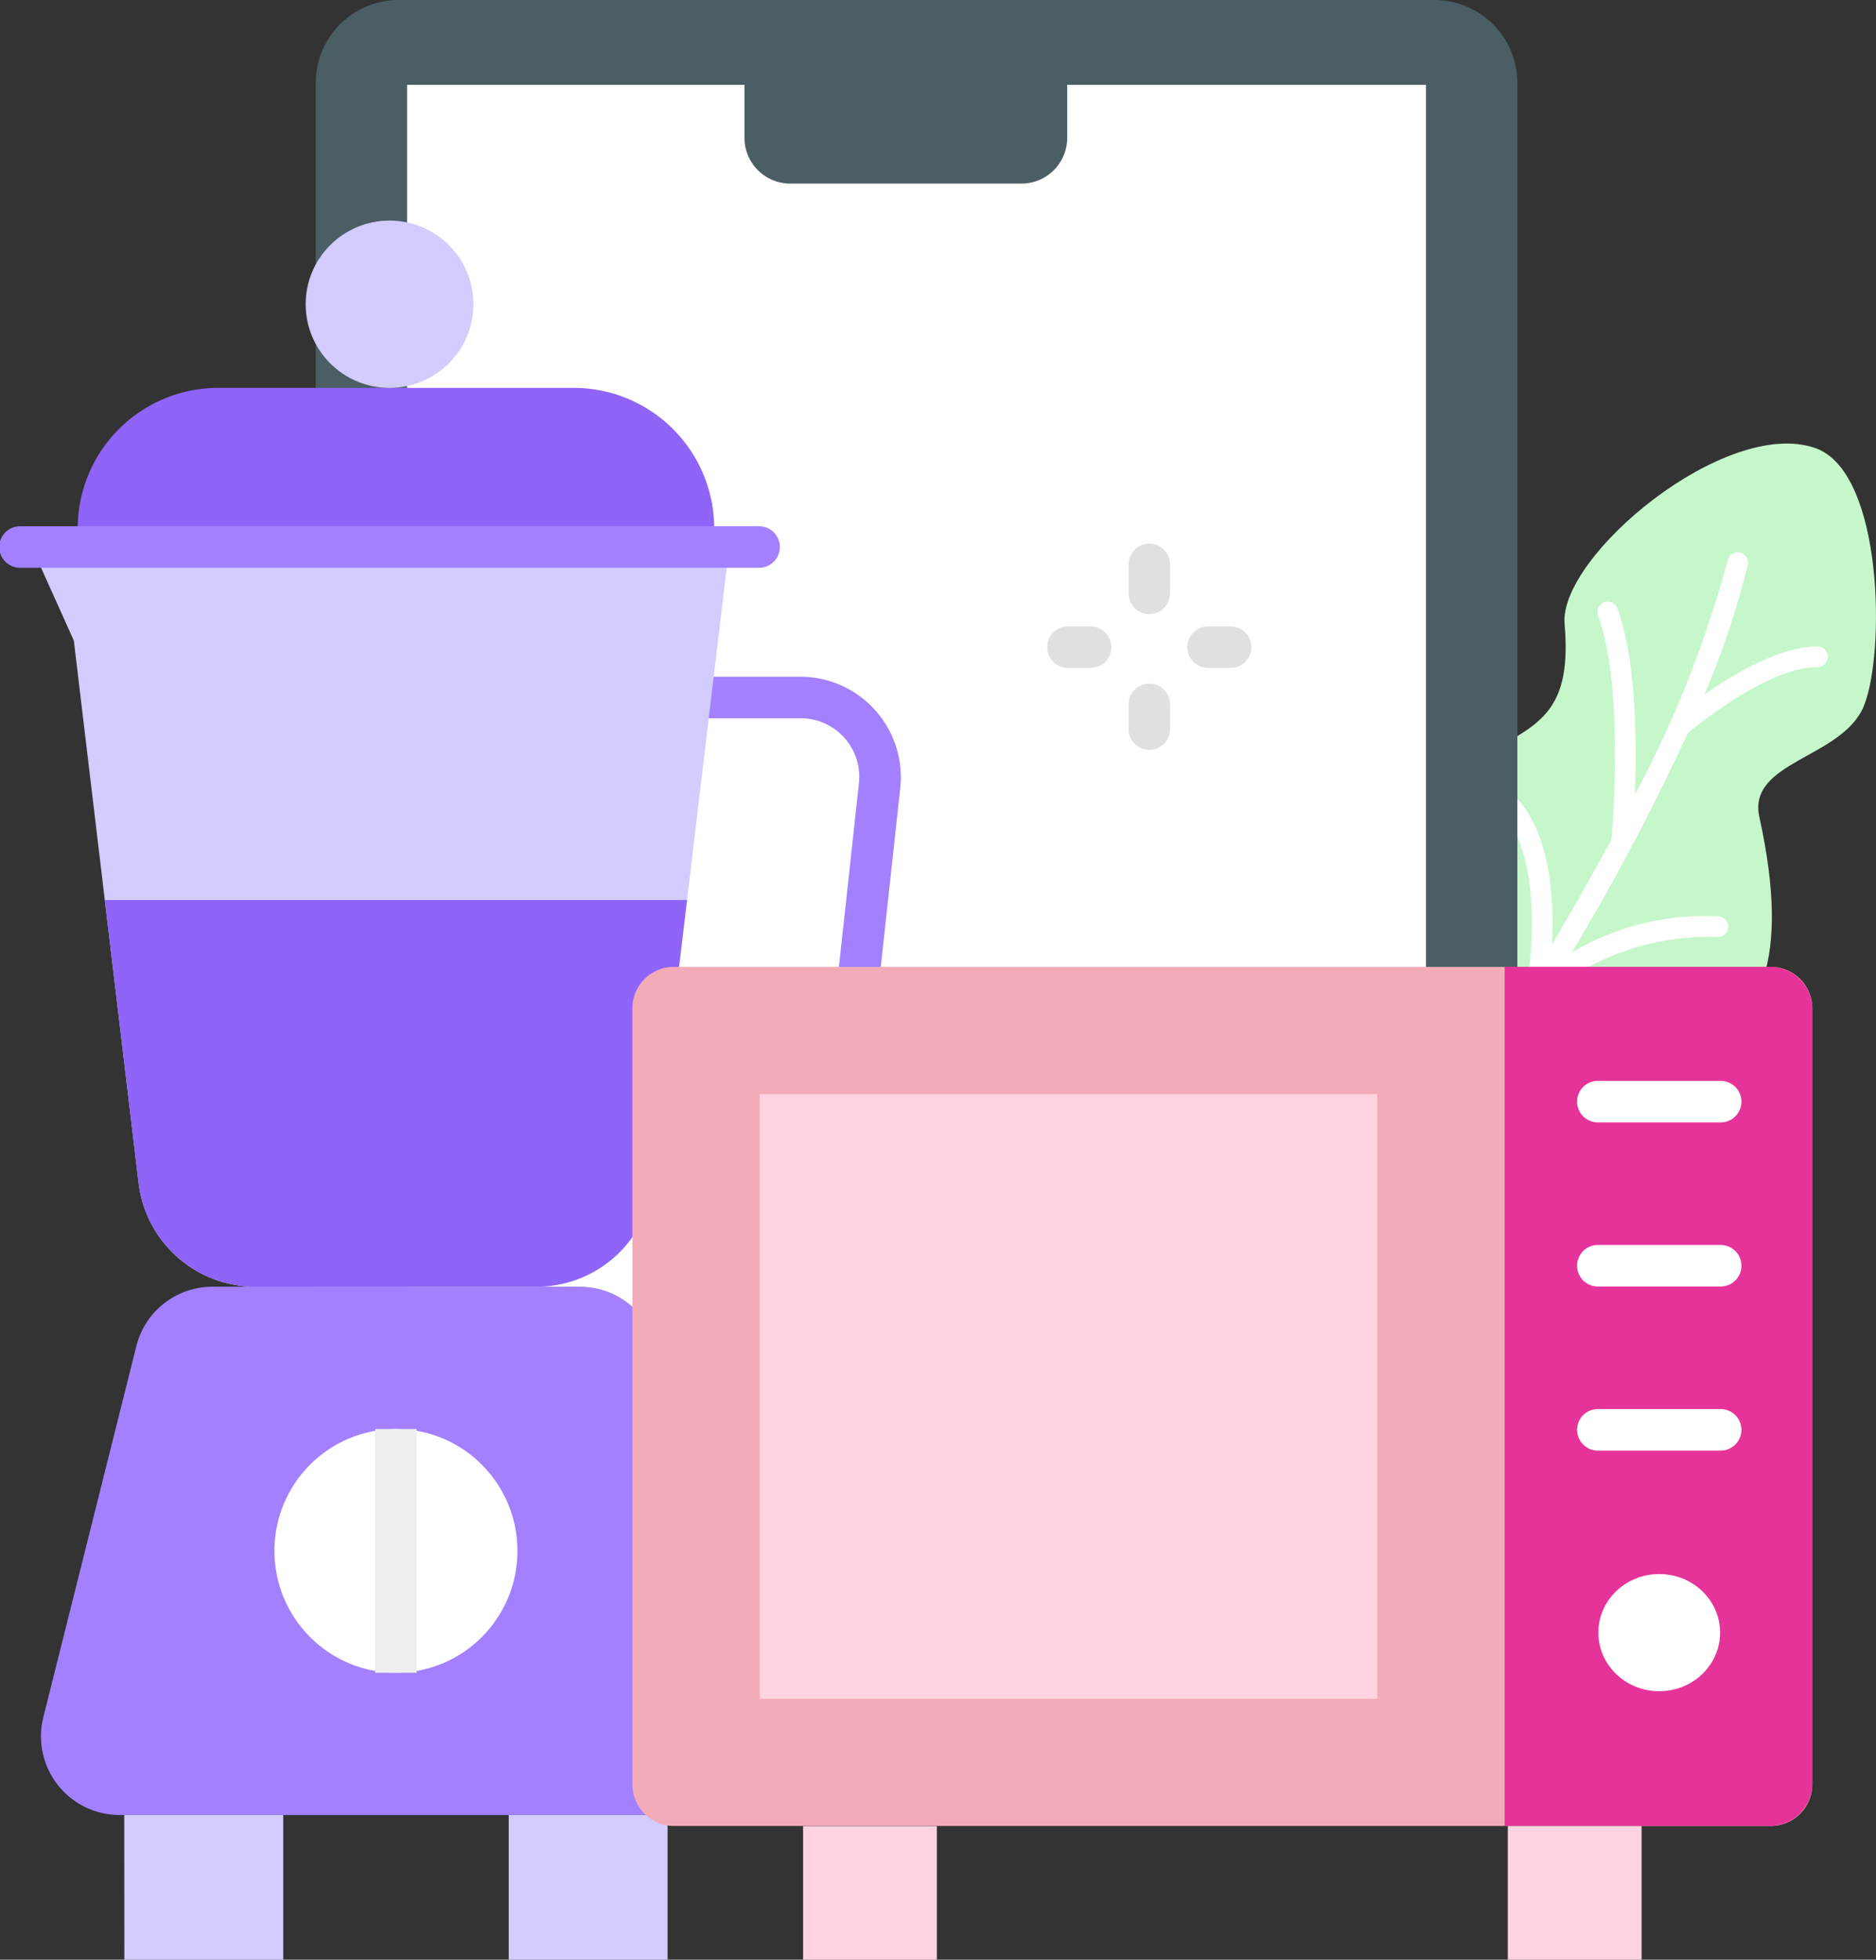 <svg xmlns="http://www.w3.org/2000/svg" width="73.915" height="77.185" viewBox="0 0 73.915 77.185">
  <rect x="0" y="0" width="73.915" height="77.185" fill="#333333" stroke="none"/>
  <g id="Home_appliance_-_Free_commerce_and_shopping_icons-2" data-name="Home appliance - Free commerce and shopping icons-2" transform="translate(-10)">
    <g id="Group_1505" data-name="Group 1505" transform="translate(10)">
      <g id="Group_1489" data-name="Group 1489" transform="translate(48.548 17.47)">
        <path id="Path_4895" data-name="Path 4895" d="M308.793,143.082c-2.813-2.555-2.384-10.205.351-12.241,2.213-1.647,5.374-.1,6.271-1.717.73-1.321-1.2-2.654-.923-5.711.054-.592.275-3.026,1.892-4.044,2.268-1.427,3.924-1.6,3.591-5.426-.233-2.671,6.362-8.178,9.889-6.927,2.685.953,2.744,8.127,1.9,10.16-.856,2.067-4.6,2.164-4.114,4.371,2.571,11.656-5.717,8.477-6.671,11.233-.653,1.886,1.9,3.134,1.587,5.355C322.007,142.092,312.706,146.637,308.793,143.082Z" transform="translate(-306.878 -106.834)" fill="#c6f7cb"/>
        <path id="Path_4896" data-name="Path 4896" d="M337.677,136.665c-1.462-.023-3.281,1.051-4.476,1.891a33.685,33.685,0,0,0,1.715-5.123.406.406,0,0,0-.79-.185,43.5,43.5,0,0,1-3.663,9.253c.082-2.09.058-5.323-.694-7.36a.406.406,0,0,0-.761.281c.988,2.675.619,7.816.534,8.839-.744,1.384-1.535,2.771-2.345,4.135.092-1.8-.059-4.462-1.51-5.9a.405.405,0,0,0-.571.576c1.831,1.815,1.208,6.26,1.1,6.953-2.03,3.312-4.115,6.415-5.855,8.9a9.247,9.247,0,0,0,.082-4.681.406.406,0,0,0-.767.263c.751,2.189-.565,5.933-.756,6.456-1.611,2.246-2.686,3.648-2.726,3.7a.406.406,0,0,0,.643.495c.36-.466,5.385-7.018,10.111-14.736a10.03,10.03,0,0,1,6.764-2.322.405.405,0,1,0,.054-.809,10.261,10.261,0,0,0-5.792,1.427,88.426,88.426,0,0,0,4.571-8.645c.5-.41,3.264-2.633,5.123-2.6a.406.406,0,0,0,.012-.811Z" transform="translate(-314.598 -128.667)" fill="#fff"/>
      </g>
      <g id="Group_1504" data-name="Group 1504">
        <g id="Group_1490" data-name="Group 1490" transform="translate(12.443)">
          <path id="Path_4897" data-name="Path 4897" d="M130.157,68.5h-40.8a3.27,3.27,0,0,1-3.271-3.271V3.271A3.27,3.27,0,0,1,89.361,0h40.8a3.27,3.27,0,0,1,3.271,3.271V65.227A3.27,3.27,0,0,1,130.157,68.5Z" transform="translate(-86.09 0)" fill="#4a5e64"/>
          <path id="Path_4898" data-name="Path 4898" d="M108.082,20.433h40.145V82.248H108.082Z" transform="translate(-104.486 -17.092)" fill="#fff"/>
          <path id="Path_4899" data-name="Path 4899" d="M200.305,7.23h-9.12a1.8,1.8,0,0,1-1.8-1.8V0H202.1V5.431A1.8,1.8,0,0,1,200.305,7.23Z" transform="translate(-172.495)" fill="#4a5e64"/>
        </g>
        <g id="Group_1502" data-name="Group 1502" transform="translate(0 8.688)">
          <g id="Group_1497" data-name="Group 1497">
            <g id="Group_1493" data-name="Group 1493" transform="translate(1.616 41.991)">
              <path id="Path_4900" data-name="Path 4900" d="M44.764,330.718H22.973a3.1,3.1,0,0,1-3-3.851l3.664-14.615a3.09,3.09,0,0,1,3-2.342H41.12a3.09,3.09,0,0,1,3,2.346l3.644,14.615A3.1,3.1,0,0,1,44.764,330.718Z" transform="translate(-19.882 -309.91)" fill="#a280ff"/>
              <g id="Group_1491" data-name="Group 1491" transform="translate(9.196 5.605)">
                <ellipse id="Ellipse_716" data-name="Ellipse 716" cx="4.788" cy="4.799" rx="4.788" ry="4.799" fill="#fff"/>
                <path id="Path_4901" data-name="Path 4901" d="M100.393,344.183h1.635v9.6h-1.635Z" transform="translate(-96.423 -344.183)" fill="#efefef"/>
              </g>
              <g id="Group_1492" data-name="Group 1492" transform="translate(3.279 20.808)">
                <path id="Path_4902" data-name="Path 4902" d="M39.935,437.154H46.2v5.7h-6.26Z" transform="translate(-39.935 -437.154)" fill="#d2ccff"/>
                <path id="Path_4903" data-name="Path 4903" d="M132.566,437.154h6.26v5.7h-6.26Z" transform="translate(-117.418 -437.154)" fill="#d2ccff"/>
              </g>
            </g>
            <g id="Group_1495" data-name="Group 1495" transform="translate(1.252 12.86)">
              <path id="Path_4904" data-name="Path 4904" d="M147.932,180.588h-8.708a.818.818,0,0,1-.818-.818V163.818a.818.818,0,0,1,.818-.818H149a3.96,3.96,0,0,1,3.883,4.339l-1.064,9.76A3.9,3.9,0,0,1,147.932,180.588Zm-7.89-1.635h7.89a2.271,2.271,0,0,0,2.258-2.031l1.064-9.76A2.309,2.309,0,0,0,149,164.635h-8.954Z" transform="translate(-118.66 -157.893)" fill="#a280ff"/>
              <path id="Path_4905" data-name="Path 4905" d="M37.545,160.9H26.465a4.637,4.637,0,0,1-4.6-4.093l-2.55-21.356-1.657-3.682H45.135l-2.989,25.039A4.637,4.637,0,0,1,37.545,160.9Z" transform="translate(-17.658 -131.768)" fill="#d2ccff"/>
              <g id="Group_1494" data-name="Group 1494" transform="translate(2.877 13.901)">
                <path id="Path_4906" data-name="Path 4906" d="M36.582,227.913a4.637,4.637,0,0,0,4.6,4.093H52.262a4.637,4.637,0,0,0,4.6-4.093l1.33-11.137H35.252Z" transform="translate(-35.252 -216.776)" fill="#8f64f9"/>
              </g>
            </g>
            <g id="Group_1496" data-name="Group 1496">
              <path id="Path_4907" data-name="Path 4907" d="M53.8,99.69H28.722v-.732a5.539,5.539,0,0,1,5.539-5.539h14A5.539,5.539,0,0,1,53.8,98.958Z" transform="translate(-25.66 -86.83)" fill="#8f64f9"/>
              <ellipse id="Ellipse_717" data-name="Ellipse 717" cx="3.304" cy="3.295" rx="3.304" ry="3.295" transform="translate(12.044)" fill="#d2ccff"/>
              <path id="Path_4908" data-name="Path 4908" d="M39.879,128.4H10.818a.818.818,0,1,1,0-1.635H39.879a.818.818,0,1,1,0,1.635Z" transform="translate(-10 -114.726)" fill="#a280ff"/>
            </g>
          </g>
          <g id="Group_1501" data-name="Group 1501" transform="translate(24.915 29.392)">
            <path id="Path_4909" data-name="Path 4909" d="M207.213,266.7h-43.22a1.635,1.635,0,0,1-1.635-1.635V234.5a1.635,1.635,0,0,1,1.635-1.635h43.22a1.635,1.635,0,0,1,1.635,1.635V265.07A1.635,1.635,0,0,1,207.213,266.7Z" transform="translate(-162.357 -232.863)" fill="#f4abb8"/>
            <path id="Path_4910" data-name="Path 4910" d="M193.043,263.513h24.333v23.818H193.043Z" transform="translate(-188.025 -258.501)" fill="#ffd4e0"/>
            <g id="Group_1498" data-name="Group 1498" transform="translate(34.369 0)">
              <path id="Path_4911" data-name="Path 4911" d="M382.977,232.863H372.528V266.7h10.449a1.672,1.672,0,0,0,1.673-1.671v-30.5A1.672,1.672,0,0,0,382.977,232.863Z" transform="translate(-372.528 -232.863)" fill="#e53399"/>
            </g>
            <g id="Group_1499" data-name="Group 1499" transform="translate(37.251 4.492)">
              <path id="Path_4912" data-name="Path 4912" d="M395.755,301.491h-4.782a.818.818,0,1,1,0-1.635h4.782a.818.818,0,1,1,0,1.635Z" transform="translate(-390.155 -293.393)" fill="#fff"/>
              <path id="Path_4913" data-name="Path 4913" d="M395.755,261.968h-4.782a.818.818,0,1,1,0-1.635h4.782a.818.818,0,1,1,0,1.635Z" transform="translate(-390.155 -260.333)" fill="#fff"/>
              <path id="Path_4914" data-name="Path 4914" d="M395.755,341.015h-4.782a.818.818,0,1,1,0-1.635h4.782a.818.818,0,1,1,0,1.635Z" transform="translate(-390.155 -326.454)" fill="#fff"/>
              <ellipse id="Ellipse_718" data-name="Ellipse 718" cx="2.399" cy="2.308" rx="2.399" ry="2.308" transform="translate(0.809 19.423)" fill="#fff"/>
            </g>
            <g id="Group_1500" data-name="Group 1500" transform="translate(6.727 33.842)">
              <path id="Path_4915" data-name="Path 4915" d="M373.292,439.812h5.27v5.264h-5.27Z" transform="translate(-345.525 -439.812)" fill="#ffd4e0"/>
              <path id="Path_4916" data-name="Path 4916" d="M203.494,439.812h5.27v5.264h-5.27Z" transform="translate(-203.494 -439.812)" fill="#ffd4e0"/>
            </g>
          </g>
        </g>
        <g id="Group_1503" data-name="Group 1503" transform="translate(41.234 21.443)">
          <path id="Path_4917" data-name="Path 4917" d="M282.737,133.872a.818.818,0,0,1-.818-.818v-1.11a.818.818,0,1,1,1.635,0v1.11A.818.818,0,0,1,282.737,133.872Z" transform="translate(-278.687 -131.127)" fill="#e0e0e0"/>
          <path id="Path_4918" data-name="Path 4918" d="M282.737,167.412a.818.818,0,0,1-.818-.818v-.943a.818.818,0,1,1,1.635,0v.943A.818.818,0,0,1,282.737,167.412Z" transform="translate(-278.687 -159.322)" fill="#e0e0e0"/>
          <path id="Path_4919" data-name="Path 4919" d="M297.673,152.5h-.944a.818.818,0,0,1,0-1.635h.944a.818.818,0,0,1,0,1.635Z" transform="translate(-290.391 -147.636)" fill="#e0e0e0"/>
          <path id="Path_4920" data-name="Path 4920" d="M263.918,152.5h-.944a.818.818,0,0,1,0-1.635h.944a.818.818,0,0,1,0,1.635Z" transform="translate(-262.156 -147.636)" fill="#e0e0e0"/>
        </g>
      </g>
    </g>
  </g>
</svg>
